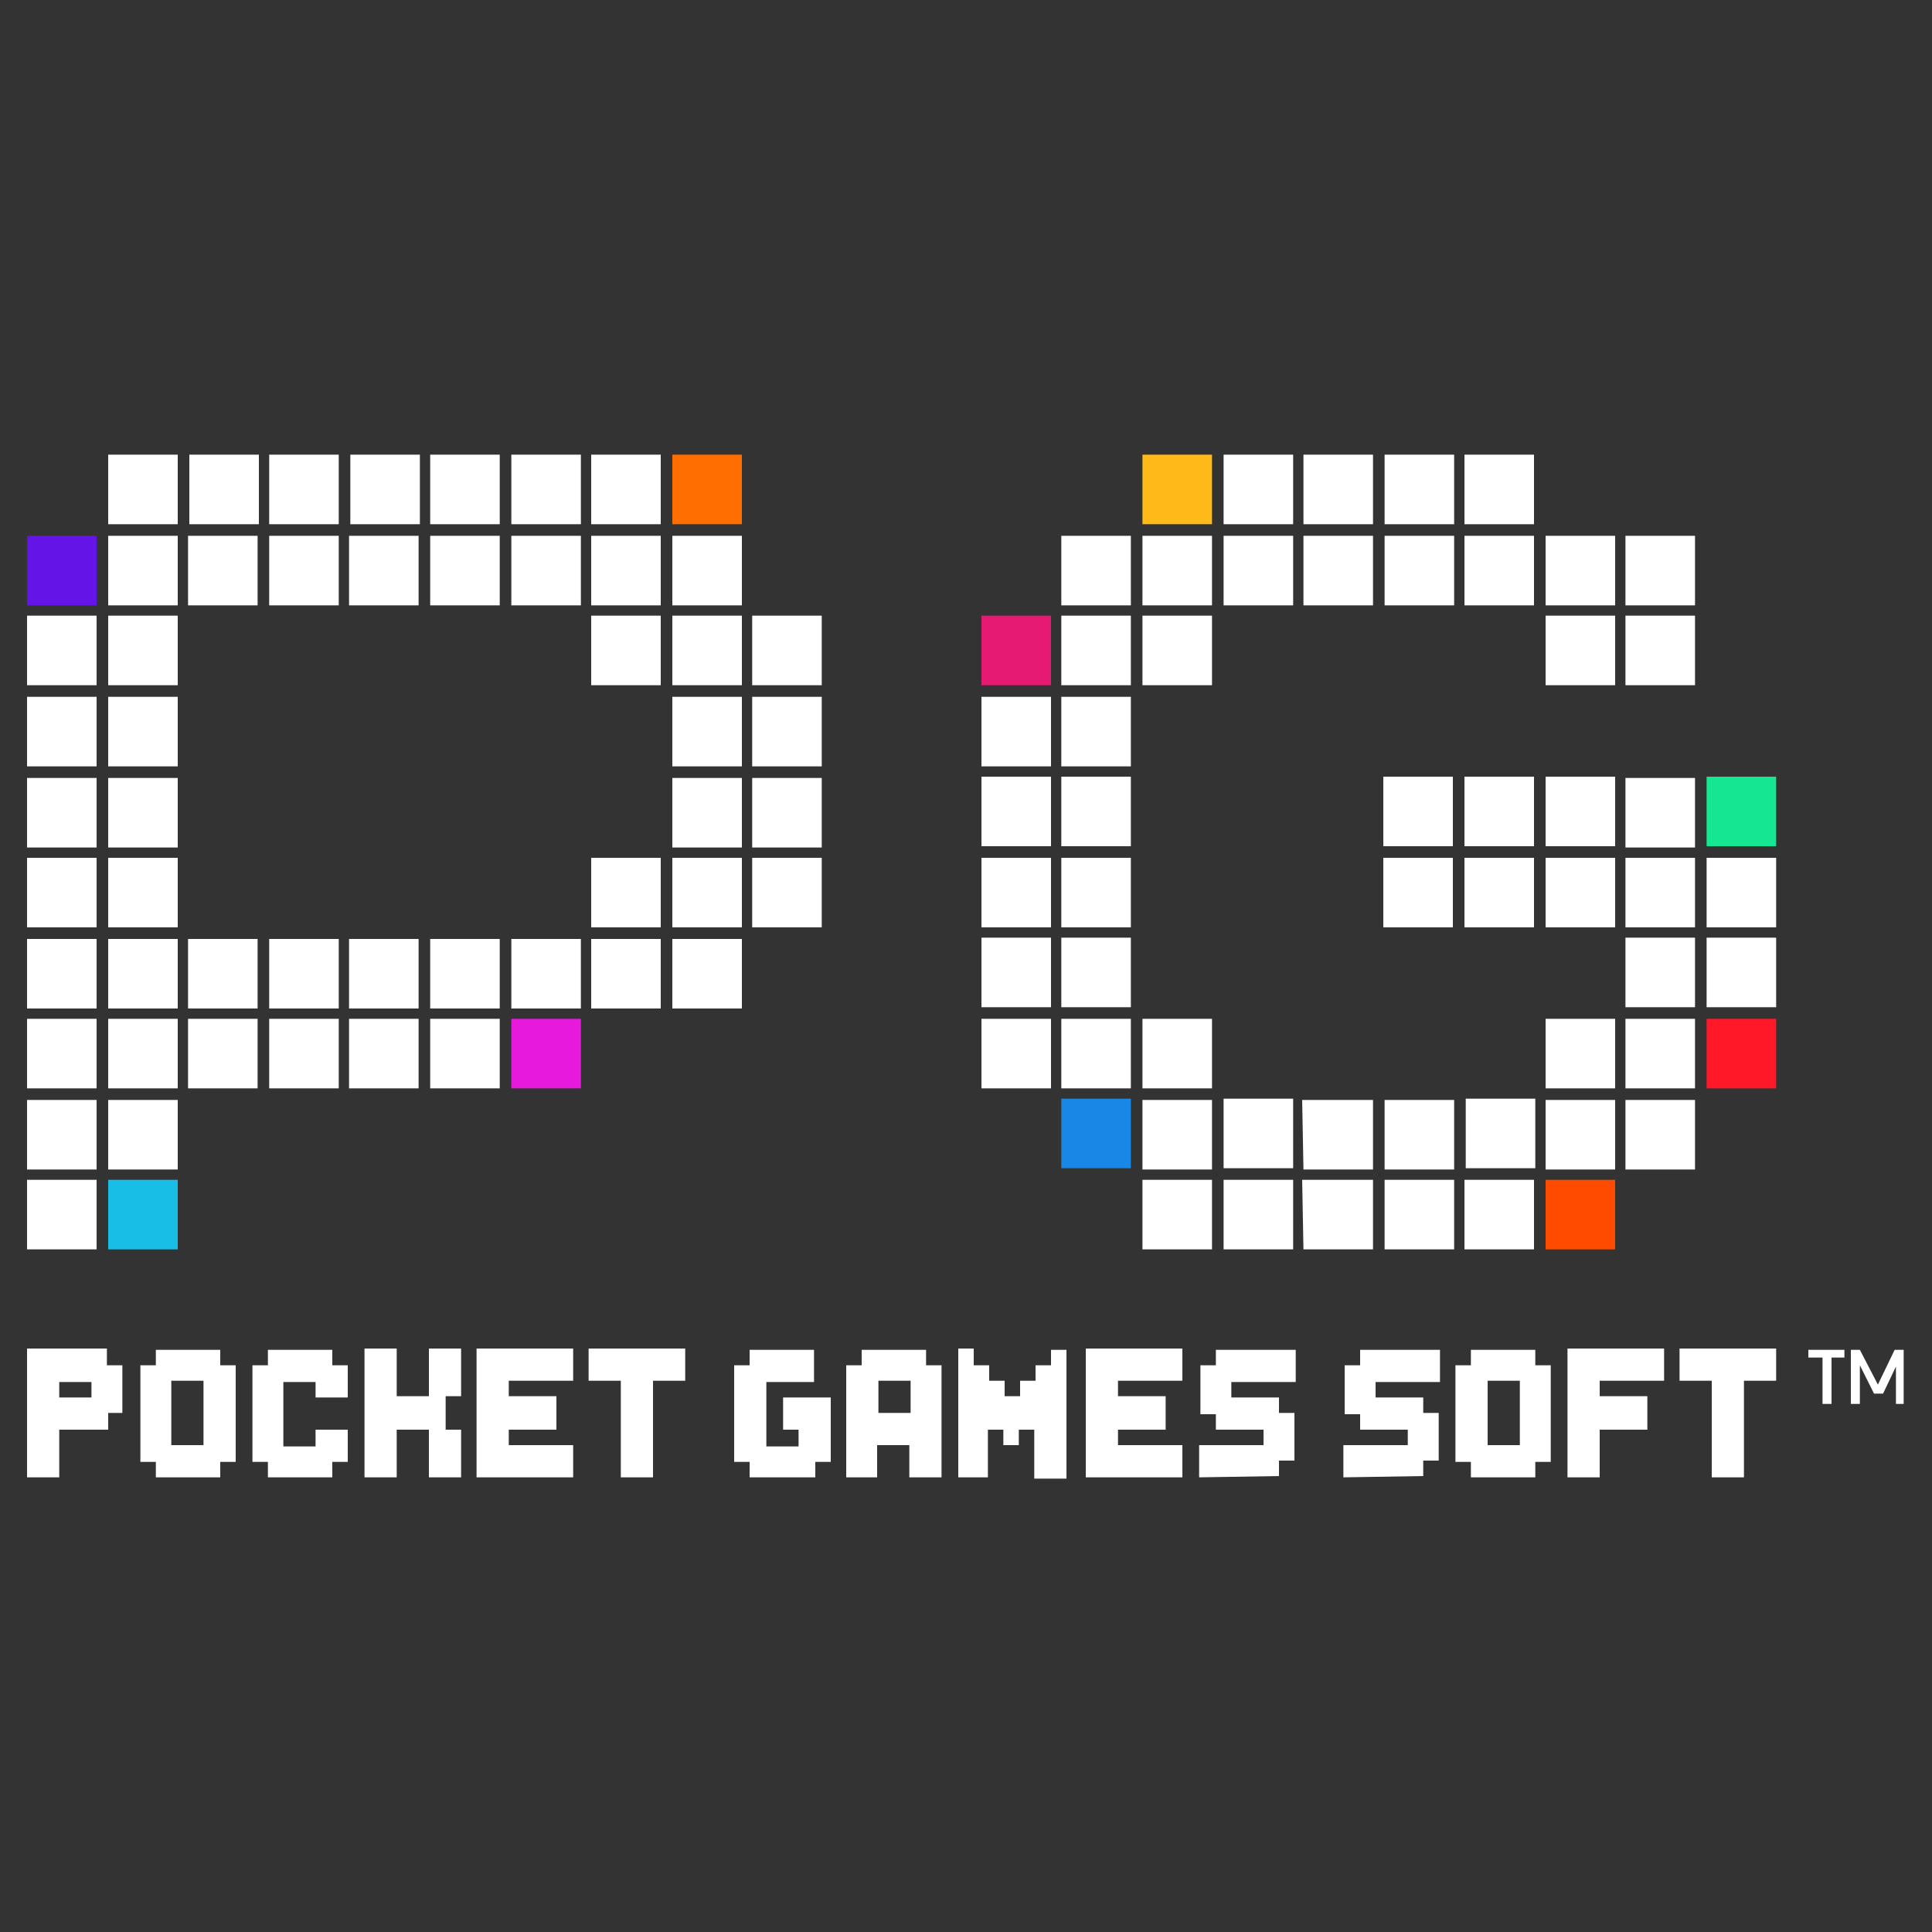 <?xml version="1.0" encoding="utf-8"?>
<!-- Generator: Adobe Illustrator 25.2.3, SVG Export Plug-In . SVG Version: 6.00 Build 0)  -->
<svg version="1.1" id="_Layer_" xmlns="http://www.w3.org/2000/svg" xmlns:xlink="http://www.w3.org/1999/xlink" x="0px" y="0px"
	 viewBox="0 0 150 150" style="enable-background:new 0 0 150 150;" xml:space="preserve">
<rect x="0" y="0" width="150" height="150" fill="#333333" stroke="none"/>
<style type="text/css">
	.st0{fill:none;}
	.st1{fill:#FFFFFF;}
	.st2{fill:#FF6E00;}
	.st3{fill:#6414E6;}
	.st4{fill:#19BEE6;}
	.st5{fill:#E619DC;}
	.st6{fill-rule:evenodd;clip-rule:evenodd;fill:#FFFFFF;}
	.st7{fill:#E61973;}
	.st8{fill:#FFB919;}
	.st9{fill:#1987E6;}
	.st10{fill:#FF4B00;}
	.st11{fill:#14E691;}
	.st12{fill:#FF1928;}
</style>
<rect y="0" class="st0" width="150" height="150"/>
<g>
	<rect y="0" class="st0" width="150" height="150"/>
	<path class="st1" d="M2.1,114.7v-10h6.2v1.3h1.2v3.7H8.4v1.3H4.6v3.7H2.1z M7.1,108.5v-1.2H4.6v1.2H7.1z"/>
	<path class="st1" d="M12.1,114.7v-1.2h-1.2V106h1.2v-1.2h5v1.2h1.2v7.5h-1.2v1.2H12.1z M15.8,112.2v-5h-2.5v5H15.8z"/>
	<path class="st1" d="M20.8,114.7v-1.2h-1.2V106h1.2v-1.2h5v1.2H27v2.5h-2.5v-1.2H22v5h2.5V111H27v2.5h-1.2v1.2H20.8z"/>
	<path class="st1" d="M28.3,114.7v-10h2.5v3.7h2.5v-3.7h2.5v3.7h-1.2v2.6h1.2v3.7h-2.5V111h-2.5v3.7H28.3z"/>
	<path class="st1" d="M37,114.7v-10h7.5v2.5h-5v1.2h3.7v2.6h-3.7v1.2h5v2.5L37,114.7z"/>
	<path class="st1" d="M48.2,114.7v-7.5h-2.5v-2.5h7.5v2.5h-2.5v7.5H48.2z"/>
	<path class="st1" d="M58.2,114.7v-1.2H57V106h1.2v-1.2h5v2.5h-3.7v5H62V111h-1.2v-2.5h3.7v5h-1.2v1.2H58.2z"/>
	<path class="st1" d="M65.7,114.7V106h1.2v-1.2h5v1.2h1.2v8.7h-2.5v-2.5h-2.5v2.5H65.7z M70.7,109.7v-2.5h-2.5v2.5H70.7z"/>
	<path class="st1" d="M74.4,114.7v-10h1.2v1.3h1.2v1.2H78v1.2h1.2v-1.2h1.2V106h1.2v-1.2h1.2v10h-2.5V111h-1.2v1.2h-1.2V111h-1.2
		v3.7H74.4z"/>
	<path class="st1" d="M84.3,114.7v-10h7.5v2.5h-5v1.2h3.7v2.6h-3.7v1.2h5v2.5L84.3,114.7z"/>
	<path class="st1" d="M93.1,114.7v-2.5h5V111h-3.7v-1.2h-1.2V106h1.2v-1.2h6.2v2.5h-5v1.2h3.7v1.2h1.2v3.7h-1.2v1.2L93.1,114.7z"/>
	<path class="st1" d="M104.3,114.7v-2.5h5V111h-3.7v-1.2h-1.2V106h1.2v-1.2h6.2v2.5h-5v1.2h3.7v1.2h1.2v3.7h-1.2v1.2L104.3,114.7z"
		/>
	<path class="st1" d="M114.2,114.7v-1.2H113V106h1.2v-1.2h5v1.2h1.2v7.5h-1.2v1.2H114.2z M118,112.2v-5h-2.5v5H118z"/>
	<path class="st1" d="M121.7,114.7v-10h7.5v2.5h-5v1.2h3.7v2.6h-3.7v3.7L121.7,114.7z"/>
	<path class="st1" d="M132.9,114.7v-7.5h-2.5v-2.5h7.5v2.5h-2.5v7.5H132.9z"/>
	<rect x="52.2" y="35.3" class="st2" width="5.4" height="5.4"/>
	<rect x="2.1" y="41.6" class="st3" width="5.4" height="5.4"/>
	<rect x="8.4" y="91.6" class="st4" width="5.4" height="5.4"/>
	<rect x="39.7" y="79.1" class="st5" width="5.4" height="5.4"/>
	<path class="st6" d="M20.1,35.3h-5.4v5.4h5.4V35.3z M13.8,35.3H8.4v5.4h5.4C13.8,40.7,13.8,35.3,13.8,35.3z M20.9,40.7h5.4v-5.4
		h-5.4V40.7z M32.6,35.3h-5.4v5.4h5.4V35.3z M38.8,35.3h-5.4v5.4h5.4V35.3z M51.3,35.3h-5.4v5.4h5.4V35.3z M8.4,47h5.4v-5.4H8.4V47z
		 M2.1,53.2h5.4v-5.4H2.1V53.2z M8.4,53.2h5.4v-5.4H8.4V53.2z M2.1,59.5h5.4v-5.4H2.1V59.5z M8.4,59.5h5.4v-5.4H8.4V59.5z M2.1,65.8
		h5.4v-5.4H2.1V65.8z M8.4,65.8h5.4v-5.4H8.4V65.8z M2.1,72h5.4v-5.4H2.1V72z M8.4,72h5.4v-5.4H8.4V72z M2.1,78.3h5.4v-5.4H2.1V78.3
		z M8.4,78.3h5.4v-5.4H8.4V78.3z M2.1,84.5h5.4v-5.4H2.1V84.5z M8.4,84.5h5.4v-5.4H8.4V84.5z M14.6,78.3H20v-5.4h-5.4V78.3z
		 M14.6,84.5H20v-5.4h-5.4V84.5z M20.9,78.3h5.4v-5.4h-5.4V78.3z M20.9,84.5h5.4v-5.4h-5.4V84.5z M27.1,78.3h5.4v-5.4h-5.4V78.3z
		 M27.1,84.5h5.4v-5.4h-5.4V84.5z M33.4,78.3h5.4v-5.4h-5.4V78.3z M33.4,84.5h5.4v-5.4h-5.4V84.5z M45.9,78.3h5.4v-5.4h-5.4V78.3z
		 M2.1,90.8h5.4v-5.4H2.1V90.8z M2.1,97h5.4v-5.4H2.1V97z M8.4,90.8h5.4v-5.4H8.4V90.8z M14.6,47H20v-5.4h-5.4V47z M20.9,47h5.4
		v-5.4h-5.4V47z M27.1,47h5.4v-5.4h-5.4V47z M33.4,47h5.4v-5.4h-5.4V47z M39.7,40.7h5.4v-5.4h-5.4V40.7z M39.7,78.3h5.4v-5.4h-5.4
		V78.3z M39.7,47h5.4v-5.4h-5.4V47z M45.9,47h5.4v-5.4h-5.4V47z M52.2,47h5.4v-5.4h-5.4V47z M45.9,53.2h5.4v-5.4h-5.4V53.2z
		 M52.2,53.2h5.4v-5.4h-5.4V53.2z M58.4,47.8v5.4h5.4v-5.4H58.4z M52.2,59.5h5.4v-5.4h-5.4V59.5z M58.4,59.5h5.4v-5.4h-5.4V59.5z
		 M52.2,65.8h5.4v-5.4h-5.4V65.8z M58.4,65.8h5.4v-5.4h-5.4V65.8z M52.2,72h5.4v-5.4h-5.4V72z M52.2,78.3h5.4v-5.4h-5.4V78.3z
		 M45.9,72h5.4v-5.4h-5.4V72z M58.4,72h5.4v-5.4h-5.4V72z"/>
	<path class="st6" d="M76.2,59.5h5.4v-5.4h-5.4V59.5z M76.2,65.7h5.4v-5.4h-5.4V65.7z M76.2,72h5.4v-5.4h-5.4V72z M76.2,78.2h5.4
		v-5.4h-5.4V78.2z M76.2,84.5h5.4v-5.4h-5.4V84.5z M82.4,53.2h5.4v-5.4h-5.4V53.2z M82.4,47h5.4v-5.4h-5.4V47z M88.7,53.2h5.4v-5.4
		h-5.4V53.2z M88.7,47h5.4v-5.4h-5.4V47z M100.4,41.6H95V47h5.4V41.6z M95,40.7h5.4v-5.4H95V40.7z M101.2,47h5.4v-5.4h-5.4V47z
		 M101.2,40.7h5.4v-5.4h-5.4V40.7z M107.5,47h5.4v-5.4h-5.4V47z M112.9,35.3h-5.4v5.4h5.4V35.3z M119.1,41.6h-5.4V47h5.4V41.6z
		 M113.7,40.7h5.4v-5.4h-5.4V40.7z M82.4,59.5h5.4v-5.4h-5.4V59.5z M82.4,65.7h5.4v-5.4h-5.4V65.7z M82.4,72h5.4v-5.4h-5.4V72z
		 M107.4,65.7h5.4v-5.4h-5.4V65.7z M107.4,72h5.4v-5.4h-5.4V72z M119.1,60.3h-5.4v5.4h5.4V60.3z M119.1,66.6h-5.4V72h5.4V66.6z
		 M120,65.7h5.4v-5.4H120V65.7z M120,72h5.4v-5.4H120V72z M120,84.5h5.4v-5.4H120V84.5z M126.2,65.8h5.4v-5.4h-5.4
		C126.2,60.4,126.2,65.8,126.2,65.8z M126.2,72h5.4v-5.4h-5.4C126.2,66.6,126.2,72,126.2,72z M120,47h5.4v-5.4H120V47z M120,53.2
		h5.4v-5.4H120V53.2z M126.2,47h5.4v-5.4h-5.4C126.2,41.6,126.2,47,126.2,47z M126.2,53.2h5.4v-5.4h-5.4
		C126.2,47.8,126.2,53.2,126.2,53.2z M82.4,78.2h5.4v-5.4h-5.4V78.2z M82.4,84.5h5.4v-5.4h-5.4V84.5z M88.7,84.5h5.4v-5.4h-5.4V84.5
		z M88.7,90.8h5.4v-5.4h-5.4V90.8z M88.7,97h5.4v-5.4h-5.4V97z M100.4,85.3H95v5.4h5.4V85.3z M95,97h5.4v-5.4H95V97z M101.2,90.8
		h5.4v-5.4h-5.5L101.2,90.8z M101.2,97h5.4v-5.4h-5.5L101.2,97z M107.5,90.8h5.4v-5.4h-5.4V90.8z M107.5,97h5.4v-5.4h-5.4V97z
		 M119.2,85.3h-5.4v5.4h5.4V85.3z M113.7,97h5.4v-5.4h-5.4V97z M120,90.8h5.4v-5.4H120V90.8z M126.2,90.8h5.4v-5.4h-5.4
		C126.2,85.4,126.2,90.8,126.2,90.8z M126.2,78.2h5.4v-5.4h-5.4C126.2,72.8,126.2,78.2,126.2,78.2z M126.2,84.5h5.4v-5.4h-5.4
		C126.2,79.1,126.2,84.5,126.2,84.5z M132.5,66.6V72h5.4v-5.4H132.5z M132.5,78.2h5.4v-5.4h-5.4V78.2z"/>
	<rect x="76.2" y="47.8" class="st7" width="5.4" height="5.4"/>
	<rect x="88.7" y="35.3" class="st8" width="5.4" height="5.4"/>
	<rect x="82.4" y="85.3" class="st9" width="5.4" height="5.4"/>
	<rect x="120" y="91.6" class="st10" width="5.4" height="5.4"/>
	<rect x="132.5" y="60.3" class="st11" width="5.4" height="5.4"/>
	<rect x="132.5" y="79.1" class="st12" width="5.4" height="5.4"/>
	<path class="st1" d="M141.5,109v-3.6h-1.1v-0.6h2.8v0.6h-1v3.6H141.5z M143.7,109v-4.2h0.7l1.4,2.7l1.3-2.7h0.7v4.2h-0.6v-2.9
		l-1,2.1h-0.7l-1.1-2.2v3H143.7z"/>
</g>
</svg>
